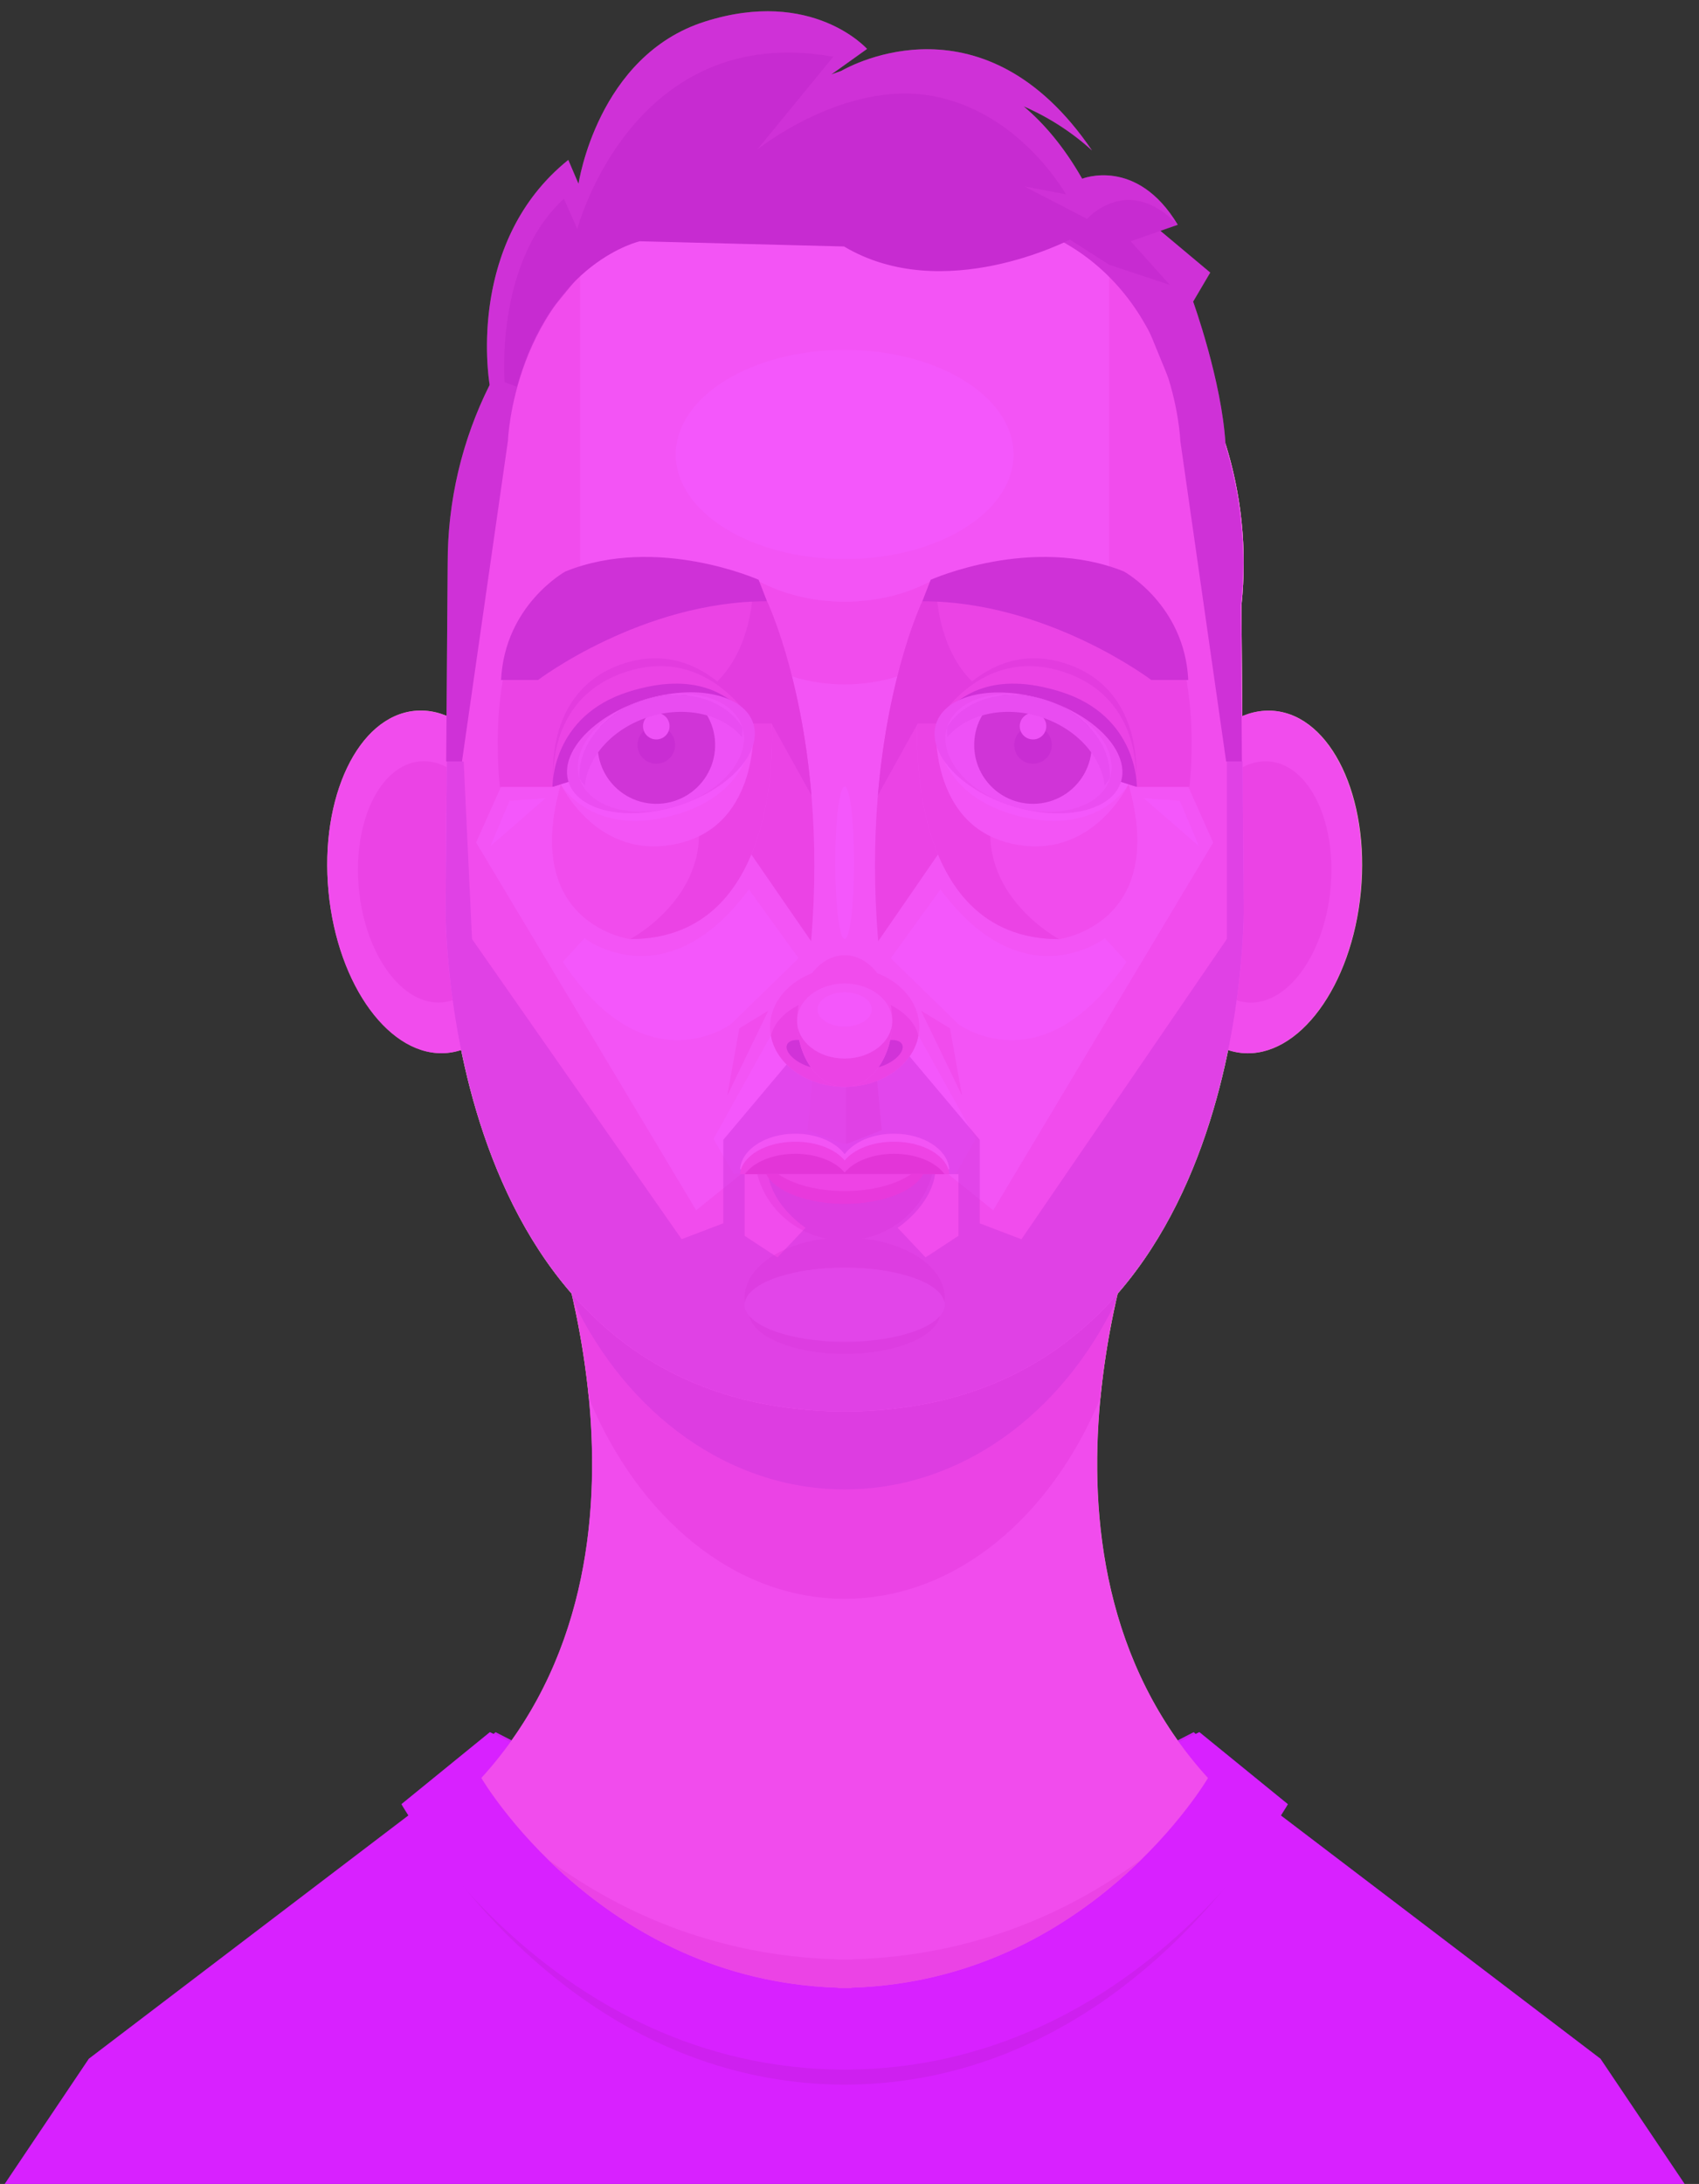<svg width="302" height="388" viewBox="0 0 302 388" fill="none" xmlns="http://www.w3.org/2000/svg">
<rect x="0" y="0" width="302" height="388" fill="#333333" stroke="none"/>
<g clip-path="url(#clip0)">
<path d="M284.483 365.763L226.818 321.888L150.14 325.573L73.463 321.888L15.797 365.763L-0.5 390H139.901H160.376H300.777L284.483 365.763Z" fill="#8B1FFF"/>
<path d="M227.647 321.11L212.179 307.746L202.469 312.712L150.14 328.691L97.811 312.712L88.102 307.746L72.633 321.11C72.633 321.11 98.77 370.121 149.959 370.362H150.329C201.51 370.121 227.647 321.11 227.647 321.11Z" fill="#641DBF"/>
<path d="M228.914 320.525L213.194 307.731L203.325 312.486L150.14 327.798L96.956 312.501L87.087 307.746L71.367 320.525C71.367 320.525 97.926 367.47 149.959 367.689H150.329C202.355 367.47 228.914 320.525 228.914 320.525Z" fill="#8B1FFF"/>
<path d="M214.723 315.881C177.877 275.402 204.025 212.193 204.025 212.193L151.329 208.775V208.62L150.14 208.69L148.952 208.612V208.768L96.256 212.186C96.256 212.186 122.404 275.406 85.558 315.874C85.558 315.874 106.565 351.817 148.952 353.128V353.168C149.352 353.168 149.744 353.168 150.14 353.168C150.537 353.168 150.929 353.168 151.329 353.168V353.128C193.715 351.824 214.723 315.881 214.723 315.881Z" fill="#EFCAB6"/>
<path d="M195.608 248.358C196.639 238.007 198.777 227.796 201.984 217.9C202.01 216.982 202.029 216.048 202.029 215.137C202.029 214.105 202.011 213.076 201.977 212.049L151.329 208.764V208.609L150.14 208.69L148.952 208.612V208.768L98.296 212.049C98.264 213.074 98.247 214.103 98.244 215.137C98.244 216.063 98.263 216.989 98.289 217.9C101.495 227.796 103.632 238.007 104.662 248.358C113.494 269.629 130.543 284.042 150.129 284.042C169.715 284.042 186.776 269.629 195.608 248.358Z" fill="#D6A999"/>
<g style="mix-blend-mode:multiply" opacity="0.5">
<path d="M198.348 231.235C198.582 230.176 198.822 229.153 199.066 228.165C199.754 222.735 200.798 217.357 202.192 212.064L151.329 208.764V208.609L150.14 208.69L148.952 208.612V208.768L98.089 212.067C99.482 217.361 100.527 222.739 101.218 228.169C101.459 229.157 101.699 230.18 101.933 231.239C111.516 251.173 129.51 264.608 150.14 264.608C170.771 264.608 188.764 251.173 198.348 231.235Z" fill="#6B7477"/>
</g>
<path d="M79.527 187.06C89.599 186.101 96.468 171.718 94.87 154.936C93.272 138.153 83.811 125.326 73.739 126.285C63.667 127.244 56.798 141.627 58.396 158.409C59.994 175.192 69.455 188.019 79.527 187.06Z" fill="#EFCAB6"/>
<path d="M78.671 178.072C85.764 177.397 90.602 167.268 89.477 155.449C88.351 143.63 81.689 134.597 74.595 135.272C67.502 135.948 62.664 146.077 63.789 157.896C64.915 169.714 71.578 178.748 78.671 178.072Z" fill="#D6A999"/>
<path d="M241.895 158.426C243.493 141.643 236.624 127.26 226.552 126.301C216.48 125.342 207.019 138.169 205.421 154.952C203.823 171.735 210.692 186.117 220.764 187.076C230.836 188.036 240.297 175.208 241.895 158.426Z" fill="#EFCAB6"/>
<path d="M236.502 157.912C237.627 146.093 232.79 135.964 225.696 135.289C218.603 134.613 211.94 143.647 210.815 155.466C209.689 167.285 214.527 177.413 221.62 178.089C228.714 178.764 235.376 169.731 236.502 157.912Z" fill="#D6A999"/>
<path d="M220.663 107.557C220.929 105.053 221.063 102.536 221.063 100.018C221.063 60.975 189.412 29.325 150.37 29.325C111.328 29.325 79.673 60.975 79.673 100.018L79.218 161.29C79.218 161.29 77.929 250.38 149.911 250.758H150.37H150.929C222.352 249.914 221.063 161.29 221.063 161.29L220.663 107.557Z" fill="#F9EAD9"/>
<path d="M221.063 161.29L220.663 107.557C220.929 105.053 221.063 102.536 221.063 100.018C221.074 89.996 218.948 80.088 214.828 70.953C210.708 61.818 204.689 53.666 197.17 47.041V107.542L211.242 139.812L215.645 149.692L176.536 215.019L168.563 208.609H131.717L123.744 215.019L84.624 149.673L89.038 139.812L103.11 107.561V47.448C95.724 54.071 89.819 62.178 85.78 71.239C81.742 80.3 79.66 90.112 79.673 100.032L79.218 161.29C79.218 161.29 77.959 249.554 148.929 250.743C149.255 250.743 149.585 250.743 149.911 250.762H150.37C150.94 250.762 151.507 250.762 152.073 250.721C222.315 248.947 221.063 161.29 221.063 161.29Z" fill="#EFCAB6"/>
<path d="M151.47 348.095V348.136C151.022 348.136 150.581 348.136 150.14 348.136C149.7 348.136 149.259 348.136 148.811 348.136V348.095C126.222 347.473 109.046 338.967 97.274 330.239C107.613 340.415 124.814 352.391 148.952 353.135V353.176C149.352 353.176 149.744 353.176 150.14 353.176C150.537 353.176 150.929 353.176 151.329 353.176V353.135C175.466 352.395 192.667 340.415 203.006 330.239C191.245 338.967 174.074 347.473 151.47 348.095Z" fill="#D6A999"/>
<path d="M149.418 12.668C149.418 12.668 174.27 -2.478 194.111 26.74C194.111 26.74 171.411 4.462 147.244 23.707C123.078 42.952 149.418 12.668 149.418 12.668Z" fill="#68605E"/>
<path d="M163.286 184.016H150.377H149.9H136.994L126.833 202.332L130.451 208.609L137.653 207.92L149.9 210.327V210.42L150.14 210.371L150.377 210.42V210.327L162.624 207.92L169.826 208.609L173.444 202.332L163.286 184.016Z" fill="#FCF6F0"/>
<path d="M165.83 103.039C161.453 105.469 156.025 106.906 150.14 106.906C144.256 106.906 138.827 105.469 134.45 103.039H124.159C125.948 113.523 136.894 121.592 150.14 121.592C163.386 121.592 174.333 113.523 176.121 103.039H165.83Z" fill="#EFCAB6"/>
<path d="M156.162 200.784L149.918 203.239L143.538 200.784L145.667 178.302H154.029L156.162 200.784Z" fill="#F9EAD9"/>
<path d="M150.363 178.302V203.187L150.5 203.239L156.739 200.784L154.61 178.302H150.363Z" fill="#EFCAB6"/>
<path d="M136.331 106.82C136.331 106.82 147.352 129.709 144.175 167.215L131.458 148.777L99.685 139.319L98.204 139.782H88.857C88.857 139.782 85.894 115.923 96.263 105.539C106.632 95.155 136.331 106.82 136.331 106.82Z" fill="#D6A999"/>
<path d="M99.681 139.33L107.487 141.656L112.168 137.131L104.962 125.895L88.853 139.793H98.207L99.681 139.33Z" fill="#D6A999"/>
<path d="M144.237 141.311C142.408 119.463 136.331 106.82 136.331 106.82C136.331 106.82 135.379 106.45 133.761 105.895C133.598 108.35 132.473 118.33 124.874 123.14C116.182 128.65 128.477 132.89 128.477 132.89L137.179 128.595L144.237 141.311Z" fill="#B78D80"/>
<path d="M133.906 128.595H137.179C137.179 128.595 139.72 166.845 112.028 166.845C112.028 166.845 92.582 164.289 99.685 139.345L133.906 128.595Z" fill="#EFCAB6"/>
<path d="M137.179 128.595H133.921L126.196 131.02C124.026 134.283 122.674 138.586 123.826 144.048C126.966 158.975 112.042 166.83 112.042 166.83C139.72 166.845 137.179 128.595 137.179 128.595Z" fill="#D6A999"/>
<path d="M133.906 128.595C133.906 128.595 135.228 146.422 120.648 149.84C106.206 153.228 99.685 139.33 99.685 139.33L133.906 128.595Z" fill="#F9EAD9"/>
<path d="M98.426 139.727C98.426 139.727 96.015 122.537 111.094 117.808C125.755 113.208 133.906 128.595 133.906 128.595L98.426 139.727Z" fill="#B78D80"/>
<path d="M98.426 139.727C98.426 139.727 96.474 124.003 111.553 119.274C126.214 114.675 133.906 128.595 133.906 128.595L98.426 139.727Z" fill="#D6A999"/>
<path d="M99.685 139.33C99.685 139.33 105.351 149.362 120.848 144.515C134.672 140.178 133.906 128.591 133.906 128.591L99.685 139.33Z" fill="#FCF6F0"/>
<path d="M101.048 138.904L98.207 139.793C98.207 139.793 97.945 127.225 111.768 122.888C123.496 119.207 129.999 123.151 133.906 128.595L101.048 138.904Z" fill="#68605E"/>
<path d="M120.437 143.157C129.511 140.31 135.543 133.783 133.91 128.579C132.277 123.374 123.598 121.464 114.524 124.311C105.45 127.158 99.418 133.685 101.051 138.889C102.684 144.093 111.363 146.004 120.437 143.157Z" fill="#D8D0C7"/>
<path d="M120.437 143.157C128.43 140.649 133.586 134.397 131.953 129.193C130.32 123.989 122.517 121.803 114.524 124.311C106.531 126.818 101.375 133.071 103.008 138.275C104.641 143.479 112.444 145.665 120.437 143.157Z" fill="#E5E0DA"/>
<path d="M114.52 124.325C111.566 125.228 108.89 126.867 106.743 129.087C106.394 130.14 106.216 131.241 106.217 132.35C106.216 134.163 106.686 135.946 107.582 137.522C108.478 139.099 109.768 140.415 111.327 141.342C112.885 142.268 114.658 142.774 116.471 142.808C118.284 142.842 120.075 142.403 121.667 141.536C123.26 140.668 124.599 139.401 125.553 137.86C126.508 136.318 127.044 134.554 127.111 132.742C127.177 130.93 126.771 129.132 125.932 127.524C125.093 125.917 123.85 124.555 122.326 123.573C119.7 123.266 117.039 123.522 114.52 124.325V124.325Z" fill="#6A6B5F"/>
<path d="M116.657 135.69C118.501 135.69 119.997 134.195 119.997 132.35C119.997 130.505 118.501 129.01 116.657 129.01C114.812 129.01 113.316 130.505 113.316 132.35C113.316 134.195 114.812 135.69 116.657 135.69Z" fill="#51514F"/>
<path d="M116.656 131.372C117.959 131.372 119.015 130.316 119.015 129.013C119.015 127.711 117.959 126.654 116.656 126.654C115.354 126.654 114.297 127.711 114.297 129.013C114.297 130.316 115.354 131.372 116.656 131.372Z" fill="#E5E0DA"/>
<g style="mix-blend-mode:multiply">
<path d="M115.397 127.351C121.908 125.31 128.477 126.925 131.899 130.957C131.963 130.377 131.979 129.793 131.947 129.21C128.914 124.258 121.678 122.081 114.52 124.325C107.362 126.569 102.67 132.494 103.007 138.29C103.282 138.738 103.592 139.166 103.932 139.567C104.514 134.364 108.958 129.369 115.397 127.351Z" fill="#CECCC8"/>
</g>
<path d="M89.068 120.807H95.637C95.637 120.807 114.079 106.82 136.331 106.82L134.85 103.006C134.85 103.006 116.834 94.952 100.511 101.525C100.518 101.521 89.705 107.457 89.068 120.807Z" fill="#68605E"/>
<path d="M163.949 106.82C163.949 106.82 152.929 129.709 156.106 167.215L168.823 148.777L200.596 139.319L202.077 139.782H211.427C211.427 139.782 214.39 115.923 204.021 105.539C193.652 95.155 163.949 106.82 163.949 106.82Z" fill="#D6A999"/>
<path d="M200.596 139.33L192.79 141.656L188.109 137.131L195.315 125.895L211.424 139.793H202.073L200.596 139.33Z" fill="#D6A999"/>
<path d="M156.043 141.311C157.872 119.463 163.949 106.82 163.949 106.82C163.949 106.82 164.901 106.45 166.519 105.895C166.682 108.35 167.808 118.33 175.407 123.14C184.098 128.65 171.804 132.89 171.804 132.89L163.101 128.595L156.043 141.311Z" fill="#B78D80"/>
<path d="M166.375 128.595H163.101C163.101 128.595 160.561 166.845 188.253 166.845C188.253 166.845 207.698 164.289 200.596 139.345L166.375 128.595Z" fill="#EFCAB6"/>
<path d="M163.101 128.595H166.36L174.085 131.02C176.255 134.283 177.607 138.586 176.455 144.048C173.329 158.975 188.253 166.845 188.253 166.845C160.561 166.845 163.101 128.595 163.101 128.595Z" fill="#D6A999"/>
<path d="M166.375 128.595C166.375 128.595 165.053 146.422 179.632 149.84C194.074 153.228 200.596 139.33 200.596 139.33L166.375 128.595Z" fill="#F9EAD9"/>
<path d="M201.855 139.727C201.855 139.727 204.266 122.537 189.186 117.808C174.526 113.208 166.375 128.595 166.375 128.595L201.855 139.727Z" fill="#B78D80"/>
<path d="M201.855 139.727C201.855 139.727 203.806 124.003 188.727 119.274C174.066 114.675 166.375 128.595 166.375 128.595L201.855 139.727Z" fill="#D6A999"/>
<path d="M200.596 139.33C200.596 139.33 194.93 149.362 179.432 144.515C165.608 140.178 166.375 128.591 166.375 128.591L200.596 139.33Z" fill="#FCF6F0"/>
<path d="M199.233 138.904L202.073 139.793C202.073 139.793 202.355 127.221 188.512 122.888C176.785 119.207 170.282 123.151 166.375 128.595L199.233 138.904Z" fill="#68605E"/>
<path d="M199.247 138.919C200.88 133.715 194.848 127.188 185.774 124.341C176.7 121.494 168.02 123.404 166.387 128.609C164.755 133.813 170.787 140.34 179.861 143.187C188.935 146.034 197.614 144.123 199.247 138.919Z" fill="#D8D0C7"/>
<path d="M197.29 138.305C198.923 133.1 193.767 126.848 185.774 124.341C177.781 121.833 169.978 124.019 168.345 129.223C166.712 134.427 171.868 140.679 179.861 143.187C187.853 145.695 195.657 143.509 197.29 138.305Z" fill="#E5E0DA"/>
<path d="M185.761 124.325C188.715 125.228 191.391 126.867 193.537 129.087C193.887 130.14 194.064 131.241 194.063 132.35C194.065 134.163 193.595 135.946 192.699 137.522C191.803 139.099 190.512 140.415 188.954 141.342C187.395 142.268 185.622 142.774 183.809 142.808C181.996 142.842 180.206 142.403 178.613 141.536C177.021 140.668 175.682 139.401 174.727 137.86C173.773 136.318 173.236 134.554 173.17 132.742C173.103 130.93 173.509 129.132 174.348 127.524C175.187 125.917 176.43 124.555 177.955 123.573C180.581 123.266 183.242 123.522 185.761 124.325V124.325Z" fill="#6A6B5F"/>
<path d="M183.621 135.69C185.465 135.69 186.961 134.195 186.961 132.35C186.961 130.505 185.465 129.01 183.621 129.01C181.776 129.01 180.28 130.505 180.28 132.35C180.28 134.195 181.776 135.69 183.621 135.69Z" fill="#51514F"/>
<path d="M183.62 131.372C184.923 131.372 185.979 130.316 185.979 129.013C185.979 127.711 184.923 126.654 183.62 126.654C182.318 126.654 181.261 127.711 181.261 129.013C181.261 130.316 182.318 131.372 183.62 131.372Z" fill="#E5E0DA"/>
<g style="mix-blend-mode:multiply">
<path d="M184.883 127.351C178.373 125.31 171.804 126.925 168.382 130.957C168.318 130.377 168.302 129.793 168.334 129.21C171.367 124.258 178.603 122.081 185.761 124.325C192.919 126.569 197.611 132.494 197.274 138.29C196.998 138.738 196.689 139.166 196.348 139.567C195.767 134.364 191.323 129.369 184.883 127.351Z" fill="#CECCC8"/>
</g>
<path d="M211.213 120.807H204.643C204.643 120.807 186.202 106.82 163.949 106.82L165.431 103.006C165.431 103.006 183.446 94.952 199.77 101.525C199.762 101.521 210.576 107.457 211.213 120.807Z" fill="#68605E"/>
<path d="M134.606 208.609C136.353 215.367 142.645 220.37 150.14 220.37C157.635 220.37 163.927 215.367 165.694 208.609H134.606Z" fill="#D6A999"/>
<path d="M150.14 240.534C159.524 240.534 167.13 237.234 167.13 233.164C167.13 229.094 159.524 225.795 150.14 225.795C140.757 225.795 133.15 229.094 133.15 233.164C133.15 237.234 140.757 240.534 150.14 240.534Z" fill="#D6A999"/>
<path d="M150.14 238.393C159.963 238.393 167.927 235.435 167.927 231.787C167.927 228.138 159.963 225.18 150.14 225.18C140.317 225.18 132.354 228.138 132.354 231.787C132.354 235.435 140.317 238.393 150.14 238.393Z" fill="#F9EAD9"/>
<path d="M150.14 225.184C159.528 225.184 167.208 227.884 167.875 231.309C167.903 231.053 167.916 230.796 167.915 230.539C167.915 224.643 159.95 219.866 150.14 219.866C140.331 219.866 132.365 224.643 132.365 230.539C132.368 230.799 132.385 231.058 132.417 231.316C133.073 227.884 140.753 225.184 150.14 225.184Z" fill="#D6A999"/>
<path d="M163.72 179.565L170.996 194.637L168.863 182.694L163.72 179.565Z" fill="#EFCAB6"/>
<path d="M136.557 179.565L129.28 194.637L131.417 182.694L136.557 179.565Z" fill="#EFCAB6"/>
<path d="M150.14 166.822C151.065 166.822 151.814 160.758 151.814 153.276C151.814 145.795 151.065 139.73 150.14 139.73C149.216 139.73 148.466 145.795 148.466 153.276C148.466 160.758 149.216 166.822 150.14 166.822Z" fill="#FCF6F0"/>
<path d="M87.053 68.471C87.053 68.471 82.502 43.289 101.014 28.414L102.833 32.665C102.833 32.665 106.165 9.905 125.292 3.836C144.419 -2.234 154.117 8.691 154.117 8.691L147.748 13.242C147.748 13.242 175.059 1.392 192.356 31.758C192.356 31.758 202.066 27.81 209.35 39.949L205.706 40.567L215.116 48.459L212.079 53.617C212.079 53.617 217.238 67.878 217.845 79.11L211.472 76.377L201.525 52.121L190.168 42.567C190.168 42.567 171.718 52.084 153.21 40.249C134.702 28.414 117.038 38.934 117.038 38.934L105.836 45.444L87.053 68.471Z" fill="#68605E"/>
<path d="M150.14 99.325C166.719 99.325 180.158 91.006 180.158 80.743C180.158 70.48 166.719 62.16 150.14 62.16C133.562 62.16 120.123 70.48 120.123 80.743C120.123 91.006 133.562 99.325 150.14 99.325Z" fill="#FCF6F0"/>
<path d="M150.27 29.325C111.228 29.325 79.577 60.975 79.577 100.018L79.314 135.279H82.117L90.286 78.31C90.286 78.31 91.145 52.943 112.642 42.197L149.615 43.456V43.485H150.044H150.474V43.456L187.446 42.197C208.924 52.936 209.802 78.31 209.802 78.31L217.949 135.279H220.752L220.548 107.557C220.814 105.053 220.948 102.536 220.948 100.018C220.967 60.975 189.316 29.325 150.27 29.325Z" fill="#68605E"/>
<g style="mix-blend-mode:multiply" opacity="0.5">
<path d="M150.929 250.754C222.352 249.914 221.063 161.29 221.063 161.29L220.867 135.22L218.078 135.286V166.822L181.562 220.17L174.155 217.344V202.495L159.913 185.583H142.801L128.57 202.495V217.33L121.163 220.155L83.902 166.83L82.421 135.294L79.425 135.146L79.218 161.29C79.218 161.29 77.929 250.38 149.911 250.758H150.37L150.929 250.754ZM166.212 208.609H170.367V219.559L164.523 223.388L159.557 218.13C159.557 218.13 165.368 214.371 166.212 208.609ZM138.19 223.388L132.365 219.559V208.609H136.52C137.365 214.371 143.186 218.13 143.186 218.13L138.19 223.388Z" fill="#6B7477"/>
</g>
<path d="M150.14 193.081C157.46 193.081 163.394 188.325 163.394 182.457C163.394 176.589 157.46 171.833 150.14 171.833C142.821 171.833 136.887 176.589 136.887 182.457C136.887 188.325 142.821 193.081 150.14 193.081Z" fill="#EFCAB6"/>
<path d="M150.14 176.739C143.475 176.739 137.987 179.902 137.042 184.016C137.987 189.141 143.482 193.081 150.14 193.081C156.799 193.081 162.294 189.141 163.238 184.016C162.294 179.902 156.806 176.739 150.14 176.739Z" fill="#D6A999"/>
<path d="M147.474 188.983C147.936 187.956 146.617 186.36 144.526 185.419C142.435 184.478 140.365 184.548 139.903 185.576C139.44 186.604 140.76 188.199 142.851 189.14C144.942 190.081 147.012 190.011 147.474 188.983Z" fill="#706663"/>
<path d="M157.421 189.152C159.512 188.211 160.832 186.615 160.37 185.588C159.907 184.56 157.837 184.49 155.747 185.431C153.656 186.372 152.336 187.967 152.798 188.995C153.261 190.023 155.331 190.093 157.421 189.152Z" fill="#706663"/>
<path d="M150.14 193.081C154.808 193.081 158.591 187.849 158.591 181.394C158.591 174.94 154.808 169.707 150.14 169.707C145.473 169.707 141.69 174.94 141.69 181.394C141.69 187.849 145.473 193.081 150.14 193.081Z" fill="#EFCAB6"/>
<path d="M141.701 181.709C141.823 188.004 145.552 193.081 150.14 193.081C154.728 193.081 158.458 188.019 158.58 181.709H141.701Z" fill="#D6A999"/>
<path d="M150.14 188.064C154.808 188.064 158.591 185.078 158.591 181.394C158.591 177.711 154.808 174.725 150.14 174.725C145.473 174.725 141.69 177.711 141.69 181.394C141.69 185.078 145.473 188.064 150.14 188.064Z" fill="#F9EAD9"/>
<path d="M150.14 182.376C152.801 182.376 154.958 181.014 154.958 179.335C154.958 177.656 152.801 176.295 150.14 176.295C147.48 176.295 145.323 177.656 145.323 179.335C145.323 181.014 147.48 182.376 150.14 182.376Z" fill="#FCF6F0"/>
<path d="M158.909 201.41C155.08 201.41 151.77 202.891 150.14 205.054C148.511 202.895 145.2 201.41 141.371 201.41C136.105 201.41 131.817 204.213 131.547 207.735H136.194C137.764 211.068 143.412 213.515 150.14 213.515C156.869 213.515 162.516 211.057 164.086 207.735H168.734C168.464 204.213 164.175 201.41 158.909 201.41Z" fill="#F9EAD9"/>
<path d="M168.734 208.609C168.464 205.391 164.175 202.836 158.909 202.836C155.08 202.836 151.77 204.187 150.14 206.168C148.511 204.195 145.2 202.836 141.371 202.836C136.105 202.836 131.817 205.391 131.547 208.609H168.734Z" fill="#E2A696"/>
<path d="M158.909 204.987C155.08 204.987 151.77 206.339 150.14 208.32C148.511 206.346 145.2 204.987 141.371 204.987C137.364 204.987 133.928 206.468 132.395 208.598H167.886C166.353 206.468 162.916 204.987 158.909 204.987Z" fill="#B77165"/>
<path d="M136.194 208.609C137.764 211.653 143.412 213.875 150.14 213.875C156.869 213.875 162.516 211.631 164.086 208.598L136.194 208.609Z" fill="#CC8172"/>
<path d="M161.935 208.609H138.346C140.938 210.42 145.252 211.608 150.14 211.608C155.028 211.608 159.339 210.42 161.935 208.609Z" fill="#E2A696"/>
<path d="M87.187 150.31L90.561 142.278L96.982 141.797L87.187 150.31Z" fill="#FCF6F0"/>
<path d="M103.888 166.689C103.888 166.689 118.33 177.932 133.117 158.016L141.949 170.237L129.906 181.961C129.906 181.961 114.809 193.204 100.033 170.881L103.888 166.689Z" fill="#FCF6F0"/>
<path d="M213.094 150.31L209.72 142.278L203.295 141.797L213.094 150.31Z" fill="#FCF6F0"/>
<path d="M196.393 166.689C196.393 166.689 181.95 177.932 167.164 158.016L158.332 170.237L170.374 181.961C170.374 181.961 185.472 193.204 200.248 170.881L196.393 166.689Z" fill="#FCF6F0"/>
<path d="M89.698 67.9C89.698 67.9 87.909 46.637 100.229 35.313L102.614 40.678C102.614 40.678 112.368 3.714 148.118 10.076L134.606 26.57C134.606 26.57 149.907 14.245 165.608 17.03C181.31 19.815 189.453 34.516 189.453 34.516L182.102 33.124L193.23 38.89C193.23 38.89 200.429 30.673 209.35 39.945L200.981 42.863L207.935 50.614L197.17 47.041L190.168 42.567C190.168 42.567 167.708 54.321 150.025 43.789L113.735 42.863C113.735 42.863 97.937 46.4 91.886 68.697L89.698 67.9Z" fill="#494646"/>
<g style="mix-blend-mode:multiply" opacity="0.75">
<path d="M284.483 365.763L227.68 322.543C228.503 321.27 228.914 320.54 228.914 320.54L213.194 307.746L212.542 308.06L212.172 307.746L209.331 309.201C195.656 289.982 193.778 267.085 195.596 248.362C196.176 242.44 197.127 236.56 198.444 230.757L198.555 230.283C198.589 230.128 198.626 229.976 198.659 229.82C209.905 216.889 215.508 200.214 218.286 186.549C219.081 186.813 219.903 186.988 220.737 187.071C230.81 188.03 240.267 175.203 241.845 158.42C243.423 141.637 236.575 127.258 226.503 126.299C224.557 126.132 222.601 126.449 220.807 127.221L220.663 107.554C220.929 105.049 221.063 102.532 221.063 100.014C221.063 99.381 221.063 98.744 221.037 98.114C221.037 97.907 221.037 97.703 221.015 97.499C221.015 97.074 220.985 96.648 220.963 96.222C220.963 95.981 220.93 95.74 220.915 95.481C220.893 95.111 220.867 94.711 220.837 94.33L220.77 93.567C220.737 93.197 220.7 92.826 220.663 92.456L220.574 91.682C220.533 91.312 220.489 90.96 220.441 90.601C220.407 90.341 220.37 90.086 220.333 89.83C220.282 89.46 220.226 89.112 220.17 88.753C220.13 88.501 220.089 88.249 220.045 88.012C219.982 87.642 219.919 87.271 219.848 86.923C219.804 86.683 219.759 86.438 219.711 86.183C219.637 85.812 219.559 85.442 219.482 85.072C219.43 84.842 219.382 84.613 219.33 84.387C219.245 84.016 219.152 83.616 219.06 83.235C219.008 83.024 218.96 82.817 218.908 82.609C218.804 82.194 218.693 81.783 218.582 81.369C218.534 81.198 218.489 81.024 218.441 80.854C218.303 80.375 218.162 79.897 218.019 79.421L217.93 79.117C217.897 79.006 217.863 78.899 217.826 78.791C217.156 67.608 212.079 53.573 212.079 53.573L215.116 48.414L206.265 41.008L209.35 39.93C202.066 27.806 192.356 31.754 192.356 31.754C189.149 26.125 185.598 21.955 181.943 18.885C186.406 20.811 190.519 23.465 194.111 26.74C174.992 -1.404 151.222 11.624 149.518 12.609C148.385 12.979 147.748 13.242 147.748 13.242L154.117 8.691C154.117 8.691 144.408 -2.234 125.292 3.836C106.177 9.905 102.833 32.665 102.833 32.665L101.014 28.414C83.135 42.789 86.768 66.752 87.039 68.382C82.117 78.2 79.562 89.035 79.577 100.018L79.373 127.184C77.596 126.43 75.66 126.124 73.737 126.295C63.664 127.254 56.795 141.634 58.395 158.416C59.995 175.199 69.449 188.041 79.521 187.068C80.355 186.984 81.177 186.809 81.973 186.545C84.761 200.21 90.36 216.889 101.599 229.824L101.699 230.265C101.74 230.431 101.777 230.594 101.814 230.761C103.131 236.561 104.083 242.439 104.662 248.358V248.358C106.465 267.081 104.603 289.978 90.927 309.197L88.087 307.742L87.716 308.057L87.068 307.742L71.367 320.525C71.367 320.525 71.778 321.266 72.6 322.529L15.797 365.763L-0.496 390H300.781L284.483 365.763Z" fill="#F222FF"/>
</g>
</g>
<defs>
<clipPath id="clip0">
<rect width="302" height="388" fill="white"/>
</clipPath>
</defs>
</svg>
